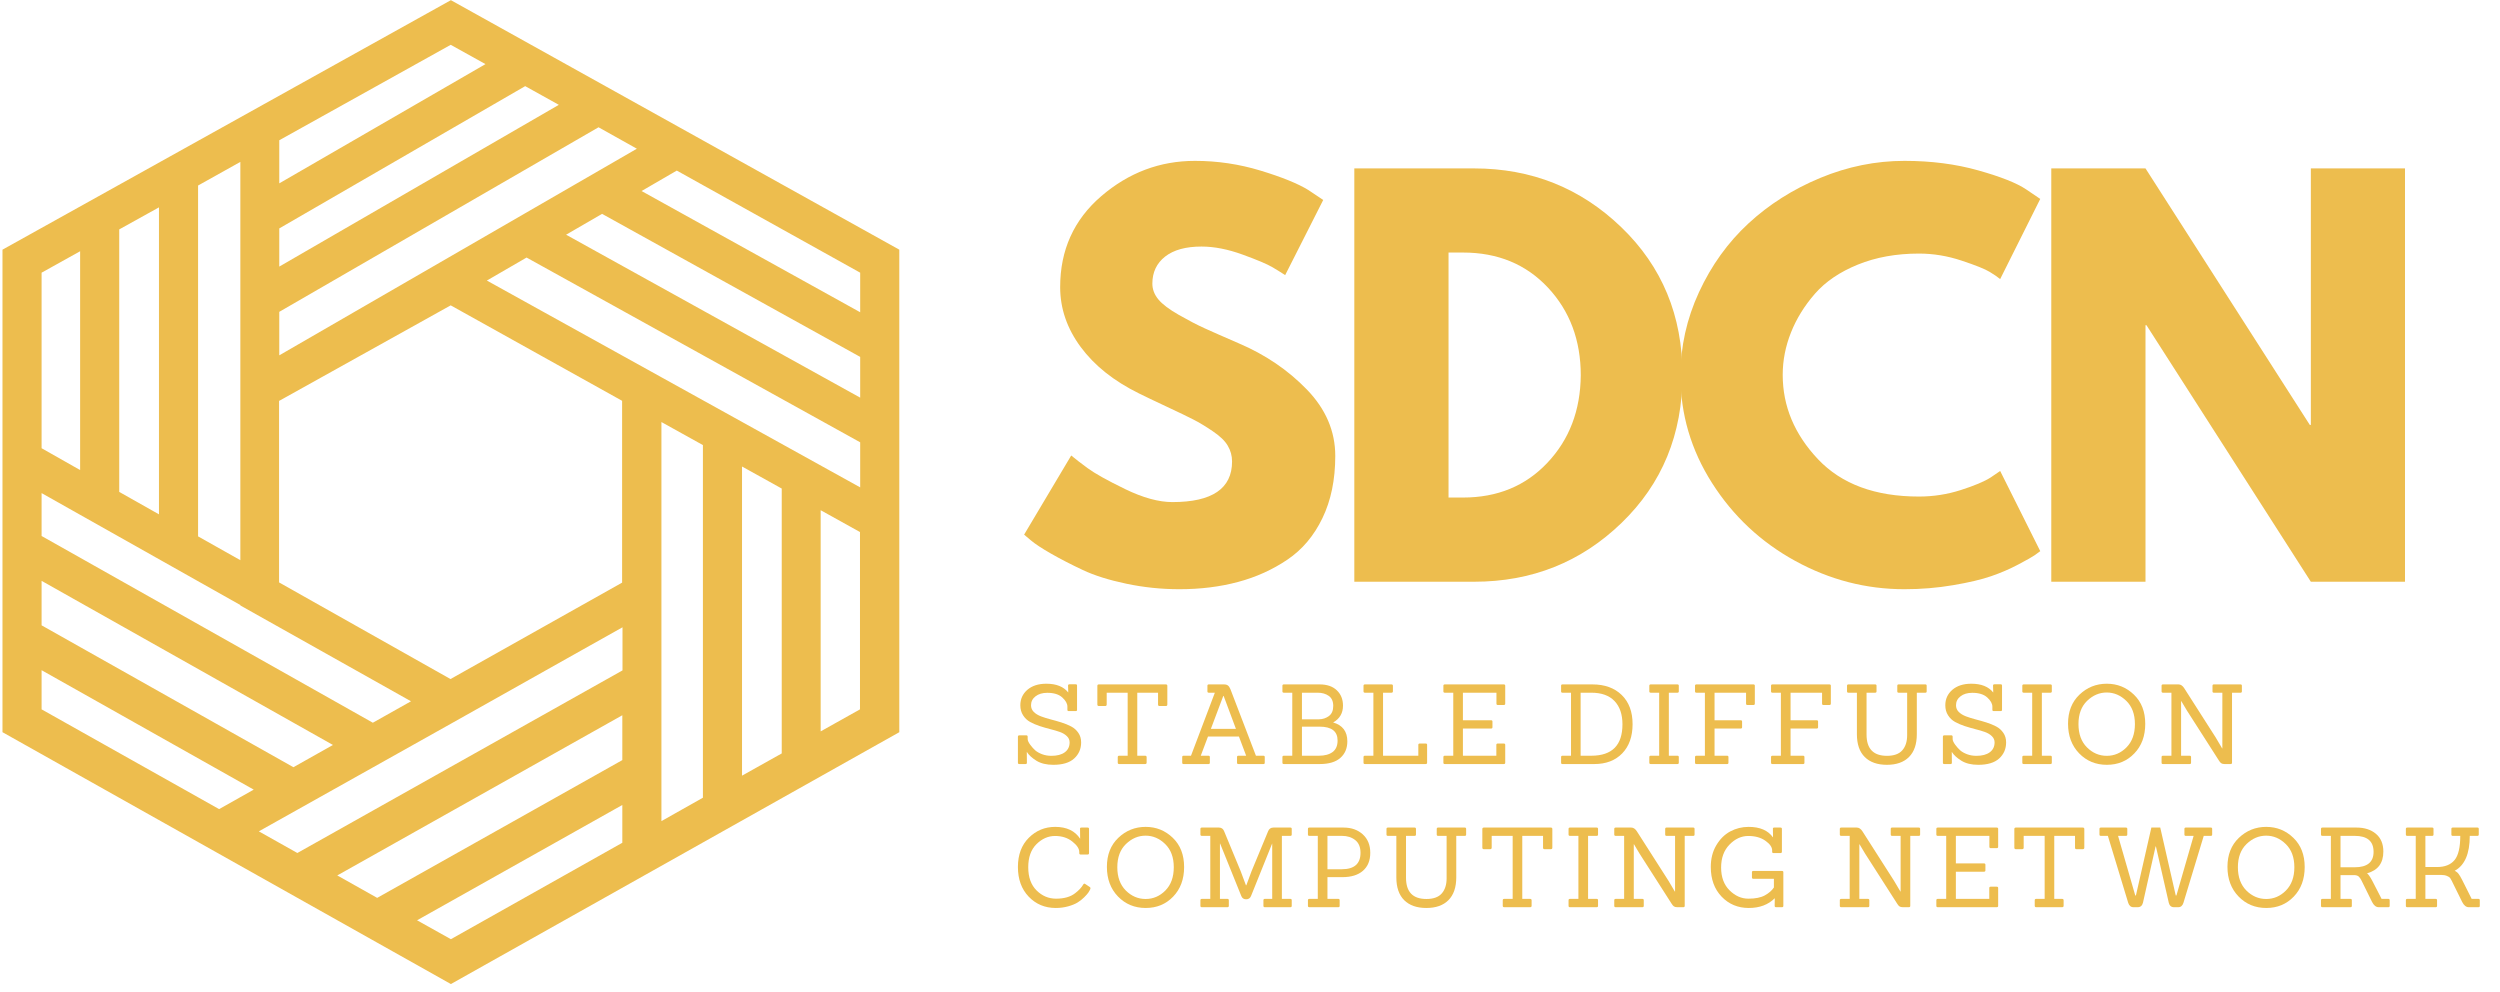 <svg width="121" height="48" viewBox="0 0 121 48" fill="none" xmlns="http://www.w3.org/2000/svg">
<path d="M39.72 35.399V24.694L41.623 25.751V34.333L39.72 35.399ZM20.186 44.542L30.12 38.961V40.79L21.823 45.457L20.186 44.542ZM2.013 32.437L12.28 38.218L10.605 39.161L2.013 34.333V32.437ZM3.878 12.16V22.751L2.013 21.694V13.198L3.878 12.16ZM23.497 3.103L13.517 8.874V6.788L21.814 2.169L23.497 3.103ZM41.633 15.113L31.052 9.246L32.756 8.256L41.633 13.198V15.113ZM27.399 11.36L29.14 10.351L41.633 17.274V19.246L27.399 11.36ZM23.564 13.579L25.486 12.465L41.633 21.408V23.589L23.564 13.579ZM35.914 22.579L37.836 23.646V36.466L35.914 37.542V22.579ZM32.013 29.304V20.427L34.021 21.542V38.609L32.013 39.742V29.304ZM30.12 34.618V36.789L18.255 43.457L16.324 42.371L30.12 34.618ZM21.823 35.028L28.16 31.466L30.129 30.361V32.447L14.392 41.285L12.527 40.237L21.823 35.028ZM2.013 28.113L16.114 36.056L14.202 37.133L2.013 30.266V28.113ZM11.633 29.284V29.304L19.892 33.942L18.046 34.98L2.013 25.942V23.866L11.633 29.284ZM7.694 24.894L5.771 23.808V11.103L7.694 10.036V24.894ZM11.633 18.284V27.113L9.587 25.961V8.979L11.633 7.836V18.284ZM13.517 12.903V11.055L25.419 4.169L27.047 5.074L13.517 12.903ZM13.517 19.399L21.814 14.779L30.11 19.399V28.199L21.804 32.866L13.507 28.189V19.399H13.517ZM13.517 17.198V15.093L28.969 6.16L30.824 7.198L13.517 17.198ZM21.823 0.008L0.12 12.084V35.438L21.823 47.628L43.526 35.438V12.084L21.823 0.008Z" fill="#EDBD4E"/>
<path d="M57.837 7.786C58.92 7.786 59.978 7.943 61.012 8.258C62.047 8.573 62.815 8.885 63.317 9.193L64.044 9.678L62.202 13.316C62.055 13.218 61.852 13.092 61.594 12.938C61.336 12.785 60.851 12.58 60.139 12.321C59.428 12.063 58.765 11.933 58.152 11.933C57.392 11.933 56.805 12.095 56.392 12.418C55.98 12.742 55.774 13.178 55.774 13.728C55.774 14.002 55.871 14.256 56.064 14.491C56.259 14.726 56.591 14.977 57.059 15.243C57.529 15.51 57.942 15.725 58.297 15.886C58.652 16.048 59.202 16.29 59.947 16.613C61.24 17.163 62.343 17.912 63.257 18.858C64.17 19.803 64.627 20.873 64.627 22.068C64.627 23.217 64.42 24.22 64.007 25.076C63.595 25.933 63.029 26.603 62.309 27.088C61.591 27.573 60.795 27.933 59.922 28.166C59.048 28.401 58.102 28.518 57.084 28.518C56.211 28.518 55.353 28.429 54.512 28.251C53.672 28.075 52.968 27.853 52.402 27.586C51.837 27.32 51.328 27.057 50.874 26.798C50.422 26.54 50.092 26.322 49.882 26.143L49.567 25.876L51.847 22.046C52.04 22.208 52.307 22.413 52.647 22.663C52.987 22.913 53.589 23.25 54.454 23.671C55.319 24.091 56.083 24.301 56.744 24.301C58.669 24.301 59.632 23.646 59.632 22.336C59.632 22.061 59.562 21.807 59.424 21.573C59.288 21.338 59.045 21.105 58.697 20.871C58.35 20.636 58.042 20.45 57.774 20.313C57.508 20.175 57.071 19.965 56.464 19.681C55.859 19.398 55.411 19.183 55.119 19.038C53.907 18.44 52.97 17.693 52.307 16.796C51.643 15.898 51.312 14.931 51.312 13.896C51.312 12.103 51.974 10.636 53.299 9.496C54.626 8.356 56.138 7.786 57.837 7.786Z" fill="#EDBD4E"/>
<path d="M65.549 8.151H71.344C74.125 8.151 76.502 9.101 78.474 11.001C80.445 12.9 81.431 15.28 81.431 18.141C81.431 21.02 80.449 23.408 78.484 25.308C76.52 27.207 74.14 28.156 71.344 28.156H65.549V8.151ZM70.109 24.081H70.811C72.476 24.081 73.837 23.52 74.896 22.396C75.956 21.273 76.494 19.863 76.509 18.166C76.509 16.468 75.979 15.053 74.921 13.921C73.862 12.79 72.492 12.223 70.811 12.223H70.109V24.081Z" fill="#EDBD4E"/>
<path d="M92.878 24.033C93.573 24.033 94.248 23.928 94.903 23.718C95.558 23.508 96.039 23.306 96.346 23.111L96.808 22.796L98.748 26.676C98.683 26.725 98.594 26.79 98.481 26.871C98.367 26.951 98.104 27.1 97.691 27.318C97.279 27.537 96.839 27.727 96.371 27.888C95.902 28.05 95.288 28.195 94.528 28.323C93.768 28.453 92.984 28.518 92.176 28.518C90.316 28.518 88.553 28.062 86.888 27.148C85.223 26.235 83.882 24.978 82.863 23.378C81.845 21.778 81.336 20.048 81.336 18.188C81.336 16.782 81.635 15.432 82.233 14.138C82.832 12.845 83.627 11.738 84.621 10.818C85.616 9.897 86.776 9.161 88.101 8.611C89.427 8.061 90.786 7.786 92.176 7.786C93.469 7.786 94.661 7.94 95.751 8.248C96.842 8.555 97.615 8.862 98.068 9.168L98.748 9.628L96.808 13.508C96.695 13.412 96.525 13.295 96.298 13.158C96.072 13.02 95.618 12.838 94.938 12.613C94.26 12.387 93.573 12.273 92.878 12.273C91.78 12.273 90.794 12.451 89.921 12.806C89.047 13.161 88.356 13.63 87.846 14.213C87.337 14.795 86.95 15.422 86.683 16.093C86.417 16.763 86.283 17.446 86.283 18.141C86.283 19.661 86.853 21.023 87.993 22.228C89.133 23.432 90.762 24.033 92.878 24.033Z" fill="#EDBD4E"/>
<path d="M103.842 15.741V28.156H99.282V8.151H103.842L111.795 20.566H111.845V8.151H116.402V28.156H111.845L103.89 15.741H103.842Z" fill="#EDBD4E"/>
<path d="M49.637 36.98H49.337C49.29 36.98 49.267 36.959 49.267 36.915V35.66C49.267 35.614 49.29 35.59 49.337 35.59H49.674C49.718 35.59 49.739 35.614 49.739 35.66V35.772C49.739 35.841 49.78 35.932 49.862 36.045C49.945 36.157 50.028 36.248 50.109 36.32C50.193 36.392 50.303 36.453 50.439 36.505C50.578 36.557 50.727 36.582 50.889 36.582C51.164 36.582 51.379 36.526 51.534 36.412C51.691 36.297 51.769 36.137 51.769 35.932C51.769 35.814 51.725 35.714 51.637 35.63C51.55 35.545 51.437 35.477 51.297 35.427C51.157 35.377 51.002 35.332 50.832 35.29C50.662 35.247 50.492 35.197 50.322 35.142C50.152 35.086 49.997 35.019 49.857 34.942C49.718 34.866 49.605 34.758 49.517 34.62C49.428 34.482 49.384 34.32 49.384 34.135C49.384 33.834 49.498 33.584 49.724 33.387C49.953 33.191 50.258 33.092 50.642 33.092C51.125 33.092 51.479 33.234 51.704 33.517L51.694 33.182C51.694 33.141 51.718 33.12 51.764 33.12H52.064C52.108 33.12 52.129 33.141 52.129 33.182V34.355C52.129 34.397 52.108 34.417 52.064 34.417H51.727C51.683 34.417 51.662 34.397 51.662 34.355V34.202C51.662 34.056 51.579 33.907 51.414 33.757C51.249 33.607 51.008 33.532 50.689 33.532C50.454 33.532 50.264 33.589 50.119 33.702C49.974 33.814 49.902 33.959 49.902 34.135C49.902 34.26 49.946 34.367 50.034 34.457C50.124 34.546 50.241 34.617 50.384 34.672C50.528 34.726 50.685 34.775 50.857 34.82C51.028 34.864 51.2 34.912 51.372 34.967C51.543 35.021 51.701 35.085 51.844 35.16C51.987 35.235 52.103 35.339 52.192 35.47C52.282 35.6 52.327 35.754 52.327 35.932C52.327 36.247 52.214 36.507 51.989 36.712C51.764 36.916 51.428 37.017 50.979 37.017C50.651 37.017 50.379 36.952 50.164 36.82C49.949 36.687 49.793 36.544 49.697 36.39L49.702 36.915C49.702 36.959 49.68 36.98 49.637 36.98Z" fill="#EDBD4E"/>
<path d="M55.422 36.98H54.169C54.122 36.98 54.099 36.957 54.099 36.91V36.647C54.099 36.601 54.122 36.577 54.169 36.577H54.579V33.527H53.564V34.097C53.564 34.147 53.538 34.172 53.487 34.172H53.187C53.137 34.172 53.112 34.147 53.112 34.097V33.195C53.112 33.148 53.137 33.125 53.187 33.125H56.424C56.474 33.125 56.499 33.148 56.499 33.195V34.097C56.499 34.147 56.474 34.172 56.424 34.172H56.119C56.072 34.172 56.049 34.147 56.049 34.097V33.527H55.044V36.577H55.422C55.472 36.577 55.497 36.601 55.497 36.647V36.91C55.497 36.957 55.472 36.98 55.422 36.98Z" fill="#EDBD4E"/>
<path d="M61.152 36.98H59.937C59.893 36.98 59.872 36.959 59.872 36.915V36.642C59.872 36.599 59.893 36.577 59.937 36.577H60.314L59.964 35.647H58.467L58.117 36.577H58.492C58.535 36.577 58.557 36.599 58.557 36.642V36.915C58.557 36.959 58.535 36.98 58.492 36.98H57.284C57.24 36.98 57.219 36.959 57.219 36.915V36.642C57.219 36.599 57.24 36.577 57.284 36.577H57.644L58.799 33.527H58.509C58.462 33.527 58.439 33.506 58.439 33.462V33.19C58.439 33.147 58.462 33.125 58.509 33.125H59.239C59.325 33.125 59.39 33.144 59.434 33.18C59.479 33.215 59.518 33.273 59.552 33.355L60.787 36.577H61.152C61.193 36.577 61.214 36.599 61.214 36.642V36.915C61.214 36.959 61.193 36.98 61.152 36.98ZM59.819 35.277L59.224 33.682H59.207L58.607 35.277H59.819Z" fill="#EDBD4E"/>
<path d="M63.874 36.98H62.139C62.092 36.98 62.069 36.959 62.069 36.915V36.642C62.069 36.599 62.092 36.577 62.139 36.577H62.546V33.527H62.139C62.092 33.527 62.069 33.506 62.069 33.462V33.19C62.069 33.147 62.092 33.125 62.139 33.125H63.869C64.225 33.125 64.502 33.22 64.701 33.41C64.901 33.599 65.001 33.847 65.001 34.155C65.001 34.517 64.842 34.787 64.524 34.967C64.982 35.099 65.211 35.404 65.211 35.88C65.211 36.217 65.099 36.484 64.874 36.682C64.65 36.881 64.317 36.98 63.874 36.98ZM63.014 36.577H63.836C64.118 36.577 64.339 36.517 64.499 36.397C64.659 36.277 64.739 36.092 64.739 35.842C64.739 35.394 64.449 35.17 63.869 35.17H63.014V36.577ZM63.014 34.815H63.836C64.021 34.812 64.183 34.758 64.321 34.655C64.459 34.552 64.529 34.389 64.529 34.167C64.529 33.944 64.456 33.782 64.311 33.68C64.166 33.578 63.987 33.527 63.776 33.527H63.014V34.815Z" fill="#EDBD4E"/>
<path d="M69.002 36.98H66.064C66.017 36.98 65.994 36.959 65.994 36.915V36.642C65.994 36.599 66.017 36.577 66.064 36.577H66.472V33.527H66.064C66.017 33.527 65.994 33.506 65.994 33.462V33.19C65.994 33.147 66.017 33.125 66.064 33.125H67.347C67.393 33.125 67.417 33.148 67.417 33.195V33.457C67.417 33.504 67.393 33.527 67.347 33.527H66.939V36.577H68.647V36.05C68.647 36.008 68.67 35.987 68.717 35.987H69.007C69.05 35.987 69.072 36.008 69.072 36.05V36.91C69.072 36.957 69.048 36.98 69.002 36.98Z" fill="#EDBD4E"/>
<path d="M72.783 36.98H69.93C69.883 36.98 69.86 36.959 69.86 36.915V36.642C69.86 36.599 69.883 36.577 69.93 36.577H70.338V33.527H69.93C69.883 33.527 69.86 33.506 69.86 33.462V33.19C69.86 33.147 69.883 33.125 69.93 33.125H72.783C72.829 33.125 72.853 33.147 72.853 33.19V34.052C72.853 34.099 72.829 34.122 72.783 34.122H72.493C72.449 34.122 72.428 34.099 72.428 34.052V33.527H70.805V34.86H72.165C72.212 34.86 72.235 34.881 72.235 34.922V35.197C72.235 35.241 72.212 35.262 72.165 35.262H70.805V36.577H72.423V36.05C72.423 36.008 72.446 35.987 72.493 35.987H72.783C72.829 35.987 72.853 36.008 72.853 36.05V36.915C72.853 36.959 72.829 36.98 72.783 36.98Z" fill="#EDBD4E"/>
<path d="M77.165 36.98H75.622C75.578 36.98 75.557 36.959 75.557 36.915V36.642C75.557 36.599 75.578 36.577 75.622 36.577H76.037V33.527H75.622C75.578 33.527 75.557 33.506 75.557 33.462V33.19C75.557 33.147 75.578 33.125 75.622 33.125H77.072C77.667 33.125 78.14 33.296 78.49 33.637C78.841 33.979 79.017 34.449 79.017 35.047C79.017 35.644 78.85 36.116 78.517 36.462C78.183 36.807 77.733 36.98 77.165 36.98ZM76.502 36.577H77.035C78.03 36.571 78.527 36.064 78.527 35.057C78.527 34.574 78.398 34.199 78.142 33.93C77.887 33.662 77.513 33.527 77.02 33.527H76.502V36.577Z" fill="#EDBD4E"/>
<path d="M81.187 36.98H79.897C79.85 36.98 79.827 36.959 79.827 36.915V36.642C79.827 36.599 79.85 36.577 79.897 36.577H80.304V33.527H79.897C79.85 33.527 79.827 33.506 79.827 33.462V33.19C79.827 33.147 79.85 33.125 79.897 33.125H81.187C81.232 33.125 81.254 33.147 81.254 33.19V33.462C81.254 33.506 81.232 33.527 81.187 33.527H80.772V36.577H81.187C81.232 36.577 81.254 36.599 81.254 36.642V36.915C81.254 36.959 81.232 36.98 81.187 36.98Z" fill="#EDBD4E"/>
<path d="M83.592 36.98H82.109C82.062 36.98 82.039 36.959 82.039 36.915V36.642C82.039 36.599 82.062 36.577 82.109 36.577H82.517V33.527H82.109C82.062 33.527 82.039 33.506 82.039 33.462V33.19C82.039 33.147 82.062 33.125 82.109 33.125H84.864C84.911 33.125 84.934 33.147 84.934 33.19V34.052C84.934 34.099 84.911 34.122 84.864 34.122H84.574C84.531 34.122 84.509 34.099 84.509 34.052V33.527H82.984V34.86H84.247C84.293 34.86 84.317 34.881 84.317 34.922V35.197C84.317 35.241 84.293 35.262 84.247 35.262H82.984V36.577H83.592C83.635 36.577 83.657 36.599 83.657 36.642V36.915C83.657 36.959 83.635 36.98 83.592 36.98Z" fill="#EDBD4E"/>
<path d="M87.27 36.98H85.788C85.741 36.98 85.718 36.959 85.718 36.915V36.642C85.718 36.599 85.741 36.577 85.788 36.577H86.195V33.527H85.788C85.741 33.527 85.718 33.506 85.718 33.462V33.19C85.718 33.147 85.741 33.125 85.788 33.125H88.543C88.589 33.125 88.613 33.147 88.613 33.19V34.052C88.613 34.099 88.589 34.122 88.543 34.122H88.253C88.209 34.122 88.188 34.099 88.188 34.052V33.527H86.663V34.86H87.925C87.971 34.86 87.995 34.881 87.995 34.922V35.197C87.995 35.241 87.971 35.262 87.925 35.262H86.663V36.577H87.27C87.313 36.577 87.335 36.599 87.335 36.642V36.915C87.335 36.959 87.313 36.98 87.27 36.98Z" fill="#EDBD4E"/>
<path d="M92.306 35.585V33.527H91.894C91.85 33.527 91.829 33.506 91.829 33.462V33.19C91.829 33.147 91.85 33.125 91.894 33.125H93.189C93.23 33.125 93.251 33.147 93.251 33.19V33.462C93.251 33.506 93.23 33.527 93.189 33.527H92.774V35.535C92.774 36.019 92.647 36.387 92.394 36.64C92.142 36.892 91.786 37.017 91.326 37.017C90.866 37.017 90.509 36.892 90.254 36.64C90 36.387 89.874 36.019 89.874 35.535V33.527H89.466C89.419 33.527 89.396 33.506 89.396 33.462V33.19C89.396 33.147 89.419 33.125 89.466 33.125H90.756C90.801 33.125 90.824 33.147 90.824 33.19V33.462C90.824 33.506 90.801 33.527 90.756 33.527H90.341V35.552C90.341 36.239 90.67 36.582 91.329 36.582C91.665 36.582 91.912 36.494 92.069 36.317C92.227 36.139 92.306 35.895 92.306 35.585Z" fill="#EDBD4E"/>
<path d="M94.406 36.98H94.106C94.059 36.98 94.036 36.959 94.036 36.915V35.66C94.036 35.614 94.059 35.59 94.106 35.59H94.443C94.486 35.59 94.508 35.614 94.508 35.66V35.772C94.508 35.841 94.549 35.932 94.631 36.045C94.714 36.157 94.796 36.248 94.878 36.32C94.961 36.392 95.071 36.453 95.208 36.505C95.346 36.557 95.496 36.582 95.658 36.582C95.933 36.582 96.148 36.526 96.303 36.412C96.459 36.297 96.538 36.137 96.538 35.932C96.538 35.814 96.494 35.714 96.406 35.63C96.319 35.545 96.206 35.477 96.066 35.427C95.926 35.377 95.771 35.332 95.601 35.29C95.431 35.247 95.261 35.197 95.091 35.142C94.921 35.086 94.766 35.019 94.626 34.942C94.487 34.866 94.374 34.758 94.286 34.62C94.197 34.482 94.153 34.32 94.153 34.135C94.153 33.834 94.266 33.584 94.493 33.387C94.721 33.191 95.027 33.092 95.411 33.092C95.894 33.092 96.248 33.234 96.473 33.517L96.463 33.182C96.463 33.141 96.486 33.12 96.533 33.12H96.833C96.876 33.12 96.898 33.141 96.898 33.182V34.355C96.898 34.397 96.876 34.417 96.833 34.417H96.496C96.452 34.417 96.431 34.397 96.431 34.355V34.202C96.431 34.056 96.348 33.907 96.183 33.757C96.018 33.607 95.776 33.532 95.458 33.532C95.223 33.532 95.033 33.589 94.888 33.702C94.743 33.814 94.671 33.959 94.671 34.135C94.671 34.26 94.714 34.367 94.803 34.457C94.893 34.546 95.009 34.617 95.153 34.672C95.296 34.726 95.454 34.775 95.626 34.82C95.797 34.864 95.969 34.912 96.141 34.967C96.312 35.021 96.469 35.085 96.613 35.16C96.756 35.235 96.872 35.339 96.961 35.47C97.051 35.6 97.096 35.754 97.096 35.932C97.096 36.247 96.983 36.507 96.758 36.712C96.533 36.916 96.196 37.017 95.748 37.017C95.419 37.017 95.148 36.952 94.933 36.82C94.718 36.687 94.562 36.544 94.466 36.39L94.471 36.915C94.471 36.959 94.449 36.98 94.406 36.98Z" fill="#EDBD4E"/>
<path d="M99.24 36.98H97.951C97.904 36.98 97.88 36.959 97.88 36.915V36.642C97.88 36.599 97.904 36.577 97.951 36.577H98.358V33.527H97.951C97.904 33.527 97.88 33.506 97.88 33.462V33.19C97.88 33.147 97.904 33.125 97.951 33.125H99.24C99.285 33.125 99.308 33.147 99.308 33.19V33.462C99.308 33.506 99.285 33.527 99.24 33.527H98.826V36.577H99.24C99.285 36.577 99.308 36.599 99.308 36.642V36.915C99.308 36.959 99.285 36.98 99.24 36.98Z" fill="#EDBD4E"/>
<path d="M103.83 35.035C103.83 35.623 103.654 36.101 103.3 36.467C102.949 36.834 102.505 37.017 101.97 37.017C101.435 37.017 100.989 36.832 100.63 36.462C100.272 36.091 100.093 35.612 100.093 35.027C100.093 34.442 100.277 33.974 100.645 33.622C101.015 33.269 101.456 33.092 101.968 33.092C102.479 33.092 102.918 33.269 103.283 33.622C103.648 33.974 103.83 34.445 103.83 35.035ZM101.008 36.172C101.283 36.446 101.603 36.582 101.968 36.582C102.333 36.582 102.651 36.446 102.923 36.172C103.194 35.897 103.33 35.522 103.33 35.045C103.33 34.567 103.191 34.192 102.913 33.922C102.636 33.652 102.32 33.517 101.965 33.517C101.612 33.517 101.295 33.652 101.015 33.922C100.737 34.192 100.598 34.567 100.598 35.045C100.598 35.522 100.734 35.897 101.008 36.172Z" fill="#EDBD4E"/>
<path d="M107.96 36.98H107.67C107.601 36.98 107.547 36.967 107.507 36.94C107.468 36.913 107.432 36.871 107.397 36.812L105.845 34.387L105.575 33.935H105.565V36.577H105.98C106.025 36.577 106.047 36.599 106.047 36.642V36.915C106.047 36.959 106.025 36.98 105.98 36.98H104.69C104.643 36.98 104.62 36.959 104.62 36.915V36.642C104.62 36.599 104.643 36.577 104.69 36.577H105.097V33.527H104.69C104.643 33.527 104.62 33.506 104.62 33.462V33.19C104.62 33.147 104.643 33.125 104.69 33.125H105.442C105.545 33.125 105.636 33.186 105.715 33.307L107.245 35.702L107.552 36.222H107.562V33.527H107.15C107.106 33.527 107.085 33.506 107.085 33.462V33.19C107.085 33.147 107.106 33.125 107.15 33.125H108.442C108.485 33.125 108.507 33.147 108.507 33.19V33.462C108.507 33.506 108.485 33.527 108.442 33.527H108.03V36.915C108.03 36.959 108.006 36.98 107.96 36.98Z" fill="#EDBD4E"/>
<path d="M52.752 42.936C52.77 42.951 52.779 42.969 52.779 42.989C52.779 43.008 52.771 43.034 52.754 43.069C52.739 43.102 52.712 43.148 52.674 43.204C52.636 43.259 52.568 43.335 52.472 43.431C52.375 43.528 52.269 43.611 52.154 43.681C52.041 43.751 51.89 43.813 51.702 43.866C51.513 43.919 51.312 43.946 51.099 43.946C50.576 43.946 50.139 43.764 49.789 43.399C49.441 43.034 49.267 42.556 49.267 41.964C49.267 41.371 49.443 40.899 49.794 40.549C50.148 40.197 50.573 40.021 51.072 40.021C51.627 40.021 52.029 40.213 52.279 40.596L52.274 40.119C52.267 40.076 52.289 40.054 52.339 40.054H52.639C52.686 40.054 52.709 40.076 52.709 40.119V41.289C52.709 41.336 52.686 41.359 52.639 41.359H52.302C52.258 41.359 52.237 41.336 52.237 41.289V41.239C52.237 41.076 52.124 40.906 51.899 40.729C51.676 40.551 51.398 40.461 51.064 40.461C50.733 40.461 50.433 40.593 50.167 40.856C49.9 41.12 49.767 41.492 49.767 41.974C49.767 42.456 49.901 42.83 50.169 43.096C50.438 43.363 50.752 43.496 51.114 43.496C51.504 43.496 51.812 43.408 52.037 43.231C52.213 43.096 52.343 42.959 52.424 42.819C52.453 42.766 52.487 42.755 52.527 42.786L52.752 42.936Z" fill="#EDBD4E"/>
<path d="M57.311 41.964C57.311 42.553 57.134 43.03 56.781 43.396C56.429 43.763 55.986 43.946 55.451 43.946C54.916 43.946 54.469 43.761 54.111 43.391C53.752 43.02 53.574 42.541 53.574 41.956C53.574 41.371 53.757 40.903 54.126 40.551C54.496 40.198 54.937 40.021 55.449 40.021C55.96 40.021 56.398 40.198 56.764 40.551C57.129 40.903 57.311 41.374 57.311 41.964ZM54.489 43.101C54.764 43.375 55.084 43.511 55.449 43.511C55.813 43.511 56.132 43.375 56.404 43.101C56.675 42.826 56.811 42.451 56.811 41.974C56.811 41.496 56.672 41.121 56.394 40.851C56.117 40.581 55.801 40.446 55.446 40.446C55.092 40.446 54.776 40.581 54.496 40.851C54.217 41.121 54.078 41.496 54.078 41.974C54.078 42.451 54.215 42.826 54.489 43.101Z" fill="#EDBD4E"/>
<path d="M62.455 43.909H61.215C61.172 43.909 61.15 43.887 61.15 43.844V43.571C61.15 43.528 61.172 43.506 61.215 43.506H61.575V40.831H61.57L60.55 43.366C60.507 43.473 60.428 43.526 60.313 43.526C60.198 43.526 60.119 43.473 60.078 43.366L59.055 40.831H59.045V43.506H59.405C59.452 43.506 59.475 43.528 59.475 43.571V43.844C59.475 43.887 59.452 43.909 59.405 43.909H58.17C58.123 43.909 58.1 43.887 58.1 43.844V43.571C58.1 43.528 58.123 43.506 58.17 43.506H58.578V40.456H58.17C58.123 40.456 58.1 40.435 58.1 40.391V40.119C58.1 40.076 58.123 40.054 58.17 40.054H58.998C59.119 40.054 59.203 40.115 59.25 40.236L60.05 42.169L60.303 42.846H60.323C60.424 42.566 60.507 42.344 60.57 42.179L61.375 40.236C61.422 40.115 61.508 40.054 61.633 40.054H62.455C62.498 40.054 62.52 40.076 62.52 40.119V40.391C62.52 40.435 62.498 40.456 62.455 40.456H62.043V43.506H62.455C62.498 43.506 62.52 43.528 62.52 43.571V43.844C62.52 43.887 62.498 43.909 62.455 43.909Z" fill="#EDBD4E"/>
<path d="M64.776 43.909H63.374C63.327 43.909 63.304 43.887 63.304 43.844V43.571C63.304 43.528 63.327 43.506 63.374 43.506H63.781V40.456H63.374C63.327 40.456 63.304 40.435 63.304 40.391V40.119C63.304 40.076 63.327 40.054 63.374 40.054H65.029C65.407 40.054 65.717 40.164 65.959 40.384C66.2 40.604 66.321 40.901 66.321 41.276C66.321 41.65 66.203 41.94 65.966 42.146C65.731 42.351 65.399 42.454 64.969 42.454H64.249V43.506H64.776C64.817 43.506 64.839 43.528 64.839 43.571V43.844C64.839 43.887 64.817 43.909 64.776 43.909ZM64.249 42.071H64.946C65.547 42.071 65.849 41.806 65.849 41.276C65.849 41.001 65.764 40.796 65.594 40.661C65.424 40.525 65.21 40.456 64.954 40.456H64.249V42.071Z" fill="#EDBD4E"/>
<path d="M70.016 42.514V40.456H69.603C69.559 40.456 69.538 40.435 69.538 40.391V40.119C69.538 40.076 69.559 40.054 69.603 40.054H70.898C70.939 40.054 70.961 40.076 70.961 40.119V40.391C70.961 40.435 70.939 40.456 70.898 40.456H70.483V42.464C70.483 42.947 70.356 43.316 70.103 43.569C69.851 43.821 69.496 43.946 69.036 43.946C68.576 43.946 68.218 43.821 67.963 43.569C67.709 43.316 67.583 42.947 67.583 42.464V40.456H67.176C67.129 40.456 67.106 40.435 67.106 40.391V40.119C67.106 40.076 67.129 40.054 67.176 40.054H68.466C68.511 40.054 68.533 40.076 68.533 40.119V40.391C68.533 40.435 68.511 40.456 68.466 40.456H68.051V42.481C68.051 43.168 68.379 43.511 69.038 43.511C69.374 43.511 69.621 43.423 69.778 43.246C69.936 43.068 70.016 42.824 70.016 42.514Z" fill="#EDBD4E"/>
<path d="M74.055 43.909H72.803C72.756 43.909 72.733 43.886 72.733 43.839V43.576C72.733 43.53 72.756 43.506 72.803 43.506H73.213V40.456H72.198V41.026C72.198 41.076 72.171 41.101 72.12 41.101H71.82C71.77 41.101 71.745 41.076 71.745 41.026V40.124C71.745 40.077 71.77 40.054 71.82 40.054H75.058C75.108 40.054 75.133 40.077 75.133 40.124V41.026C75.133 41.076 75.108 41.101 75.058 41.101H74.753C74.706 41.101 74.683 41.076 74.683 41.026V40.456H73.678V43.506H74.055C74.105 43.506 74.13 43.53 74.13 43.576V43.839C74.13 43.886 74.105 43.909 74.055 43.909Z" fill="#EDBD4E"/>
<path d="M77.278 43.909H75.988C75.941 43.909 75.918 43.887 75.918 43.844V43.571C75.918 43.528 75.941 43.506 75.988 43.506H76.395V40.456H75.988C75.941 40.456 75.918 40.435 75.918 40.391V40.119C75.918 40.076 75.941 40.054 75.988 40.054H77.278C77.323 40.054 77.345 40.076 77.345 40.119V40.391C77.345 40.435 77.323 40.456 77.278 40.456H76.863V43.506H77.278C77.323 43.506 77.345 43.528 77.345 43.571V43.844C77.345 43.887 77.323 43.909 77.278 43.909Z" fill="#EDBD4E"/>
<path d="M81.47 43.909H81.18C81.111 43.909 81.058 43.896 81.017 43.869C80.979 43.842 80.942 43.8 80.907 43.741L79.355 41.316L79.085 40.864H79.075V43.506H79.49C79.535 43.506 79.558 43.528 79.558 43.571V43.844C79.558 43.887 79.535 43.909 79.49 43.909H78.2C78.153 43.909 78.13 43.887 78.13 43.844V43.571C78.13 43.528 78.153 43.506 78.2 43.506H78.608V40.456H78.2C78.153 40.456 78.13 40.435 78.13 40.391V40.119C78.13 40.076 78.153 40.054 78.2 40.054H78.953C79.056 40.054 79.146 40.115 79.225 40.236L80.755 42.631L81.062 43.151H81.073V40.456H80.66C80.616 40.456 80.595 40.435 80.595 40.391V40.119C80.595 40.076 80.616 40.054 80.66 40.054H81.953C81.996 40.054 82.017 40.076 82.017 40.119V40.391C82.017 40.435 81.996 40.456 81.953 40.456H81.54V43.844C81.54 43.887 81.516 43.909 81.47 43.909Z" fill="#EDBD4E"/>
<path d="M86.249 43.909H85.964C85.917 43.909 85.894 43.888 85.894 43.844L85.899 43.474C85.584 43.789 85.164 43.946 84.639 43.946C84.116 43.946 83.678 43.764 83.327 43.399C82.977 43.034 82.802 42.554 82.802 41.959C82.802 41.562 82.89 41.214 83.067 40.914C83.245 40.612 83.471 40.388 83.744 40.241C84.017 40.095 84.314 40.021 84.634 40.021C85.181 40.021 85.574 40.191 85.814 40.531L85.809 40.119C85.802 40.076 85.824 40.054 85.874 40.054H86.174C86.221 40.054 86.244 40.076 86.244 40.119V41.224C86.244 41.267 86.221 41.289 86.174 41.289H85.837C85.793 41.289 85.772 41.267 85.772 41.224V41.159C85.772 41.002 85.663 40.847 85.447 40.694C85.23 40.539 84.953 40.461 84.617 40.461C84.28 40.461 83.977 40.601 83.707 40.879C83.437 41.156 83.302 41.526 83.302 41.989C83.302 42.453 83.437 42.82 83.709 43.091C83.981 43.361 84.285 43.496 84.622 43.496C84.958 43.496 85.224 43.443 85.419 43.336C85.614 43.228 85.76 43.101 85.857 42.954V42.534H84.859C84.816 42.534 84.794 42.511 84.794 42.464V42.216C84.794 42.175 84.816 42.154 84.859 42.154H86.249C86.292 42.154 86.314 42.175 86.314 42.216V43.844C86.314 43.888 86.292 43.909 86.249 43.909Z" fill="#EDBD4E"/>
<path d="M92.387 43.909H92.097C92.028 43.909 91.975 43.896 91.934 43.869C91.896 43.842 91.859 43.8 91.825 43.741L90.272 41.316L90.002 40.864H89.992V43.506H90.407C90.452 43.506 90.475 43.528 90.475 43.571V43.844C90.475 43.887 90.452 43.909 90.407 43.909H89.117C89.07 43.909 89.047 43.887 89.047 43.844V43.571C89.047 43.528 89.07 43.506 89.117 43.506H89.525V40.456H89.117C89.07 40.456 89.047 40.435 89.047 40.391V40.119C89.047 40.076 89.07 40.054 89.117 40.054H89.87C89.973 40.054 90.063 40.115 90.142 40.236L91.672 42.631L91.98 43.151H91.99V40.456H91.577C91.533 40.456 91.512 40.435 91.512 40.391V40.119C91.512 40.076 91.533 40.054 91.577 40.054H92.87C92.913 40.054 92.934 40.076 92.934 40.119V40.391C92.934 40.435 92.913 40.456 92.87 40.456H92.457V43.844C92.457 43.887 92.433 43.909 92.387 43.909Z" fill="#EDBD4E"/>
<path d="M96.641 43.909H93.789C93.742 43.909 93.719 43.887 93.719 43.844V43.571C93.719 43.528 93.742 43.506 93.789 43.506H94.196V40.456H93.789C93.742 40.456 93.719 40.435 93.719 40.391V40.119C93.719 40.076 93.742 40.054 93.789 40.054H96.641C96.688 40.054 96.711 40.076 96.711 40.119V40.981C96.711 41.028 96.688 41.051 96.641 41.051H96.351C96.308 41.051 96.286 41.028 96.286 40.981V40.456H94.664V41.789H96.024C96.07 41.789 96.094 41.81 96.094 41.851V42.126C96.094 42.17 96.07 42.191 96.024 42.191H94.664V43.506H96.281V42.979C96.281 42.937 96.304 42.916 96.351 42.916H96.641C96.688 42.916 96.711 42.937 96.711 42.979V43.844C96.711 43.887 96.688 43.909 96.641 43.909Z" fill="#EDBD4E"/>
<path d="M99.804 43.909H98.551C98.504 43.909 98.481 43.886 98.481 43.839V43.576C98.481 43.53 98.504 43.506 98.551 43.506H98.961V40.456H97.946V41.026C97.946 41.076 97.92 41.101 97.869 41.101H97.569C97.519 41.101 97.494 41.076 97.494 41.026V40.124C97.494 40.077 97.519 40.054 97.569 40.054H100.806C100.856 40.054 100.881 40.077 100.881 40.124V41.026C100.881 41.076 100.856 41.101 100.806 41.101H100.501C100.454 41.101 100.431 41.076 100.431 41.026V40.456H99.426V43.506H99.804C99.854 43.506 99.879 43.53 99.879 43.576V43.839C99.879 43.886 99.854 43.909 99.804 43.909Z" fill="#EDBD4E"/>
<path d="M105.426 43.909H105.221C105.089 43.909 105.005 43.837 104.969 43.694L104.346 40.966H104.331L103.719 43.694C103.682 43.837 103.596 43.909 103.461 43.909H103.261C103.136 43.909 103.05 43.837 103.004 43.694L102.021 40.456H101.684C101.637 40.456 101.614 40.435 101.614 40.391V40.119C101.614 40.076 101.637 40.054 101.684 40.054H102.891C102.938 40.054 102.961 40.076 102.961 40.119V40.391C102.961 40.435 102.938 40.456 102.891 40.456H102.514L103.346 43.339H103.379L104.126 40.054H104.556L105.306 43.339H105.339L106.171 40.456H105.791C105.748 40.456 105.726 40.435 105.726 40.391V40.119C105.726 40.076 105.748 40.054 105.791 40.054H107.004C107.047 40.054 107.069 40.076 107.069 40.119V40.391C107.069 40.435 107.047 40.456 107.004 40.456H106.661L105.679 43.694C105.635 43.837 105.551 43.909 105.426 43.909Z" fill="#EDBD4E"/>
<path d="M111.547 41.964C111.547 42.553 111.37 43.03 111.017 43.396C110.665 43.763 110.222 43.946 109.687 43.946C109.152 43.946 108.705 43.761 108.347 43.391C107.988 43.02 107.809 42.541 107.809 41.956C107.809 41.371 107.993 40.903 108.362 40.551C108.732 40.198 109.173 40.021 109.684 40.021C110.196 40.021 110.634 40.198 110.999 40.551C111.364 40.903 111.547 41.374 111.547 41.964ZM108.724 43.101C108.999 43.375 109.319 43.511 109.684 43.511C110.049 43.511 110.368 43.375 110.639 43.101C110.911 42.826 111.047 42.451 111.047 41.974C111.047 41.496 110.908 41.121 110.629 40.851C110.353 40.581 110.037 40.446 109.682 40.446C109.328 40.446 109.012 40.581 108.732 40.851C108.453 41.121 108.314 41.496 108.314 41.974C108.314 42.451 108.451 42.826 108.724 43.101Z" fill="#EDBD4E"/>
<path d="M115.596 43.909H115.129C115 43.909 114.892 43.823 114.806 43.651L114.301 42.626C114.257 42.536 114.212 42.47 114.164 42.426C114.115 42.383 114.049 42.36 113.964 42.356H113.281V43.506H113.764C113.807 43.506 113.829 43.528 113.829 43.571V43.844C113.829 43.887 113.807 43.909 113.764 43.909H112.406C112.359 43.909 112.336 43.887 112.336 43.844V43.571C112.336 43.528 112.359 43.506 112.406 43.506H112.814V40.456H112.406C112.359 40.456 112.336 40.435 112.336 40.391V40.119C112.336 40.076 112.359 40.054 112.406 40.054H114.061C114.442 40.054 114.754 40.155 114.994 40.356C115.234 40.558 115.354 40.844 115.354 41.214C115.354 41.776 115.091 42.126 114.566 42.266C114.632 42.32 114.716 42.44 114.816 42.626L115.269 43.506H115.596C115.639 43.506 115.661 43.528 115.661 43.571V43.844C115.661 43.887 115.639 43.909 115.596 43.909ZM113.281 41.976H113.969C114.577 41.976 114.881 41.727 114.881 41.229C114.881 40.714 114.577 40.456 113.969 40.456H113.281V41.976Z" fill="#EDBD4E"/>
<path d="M119.957 43.909H119.489C119.36 43.909 119.253 43.823 119.167 43.651L118.662 42.626C118.633 42.568 118.607 42.523 118.584 42.491C118.56 42.46 118.51 42.428 118.434 42.396C118.357 42.363 118.262 42.346 118.147 42.346H117.389V43.506H117.884C117.93 43.506 117.954 43.528 117.954 43.571V43.844C117.954 43.887 117.93 43.909 117.884 43.909H116.514C116.467 43.909 116.444 43.887 116.444 43.844V43.571C116.444 43.528 116.467 43.506 116.514 43.506H116.922V40.456H116.514C116.467 40.456 116.444 40.435 116.444 40.391V40.119C116.444 40.076 116.467 40.054 116.514 40.054H117.717C117.76 40.054 117.782 40.076 117.782 40.119V40.391C117.782 40.435 117.76 40.456 117.717 40.456H117.389V41.964H117.954C118.332 41.964 118.614 41.852 118.799 41.629C118.984 41.406 119.077 41.015 119.077 40.456H118.712C118.668 40.456 118.647 40.435 118.647 40.391V40.119C118.647 40.076 118.668 40.054 118.712 40.054H119.909C119.95 40.054 119.972 40.076 119.972 40.119V40.391C119.972 40.435 119.95 40.456 119.909 40.456H119.537C119.537 41.32 119.293 41.883 118.807 42.146C118.89 42.186 118.954 42.238 118.999 42.301C119.045 42.363 119.1 42.455 119.162 42.576L119.629 43.506H119.957C120 43.506 120.022 43.528 120.022 43.571V43.844C120.022 43.887 120 43.909 119.957 43.909Z" fill="#EDBD4E"/>
</svg>
